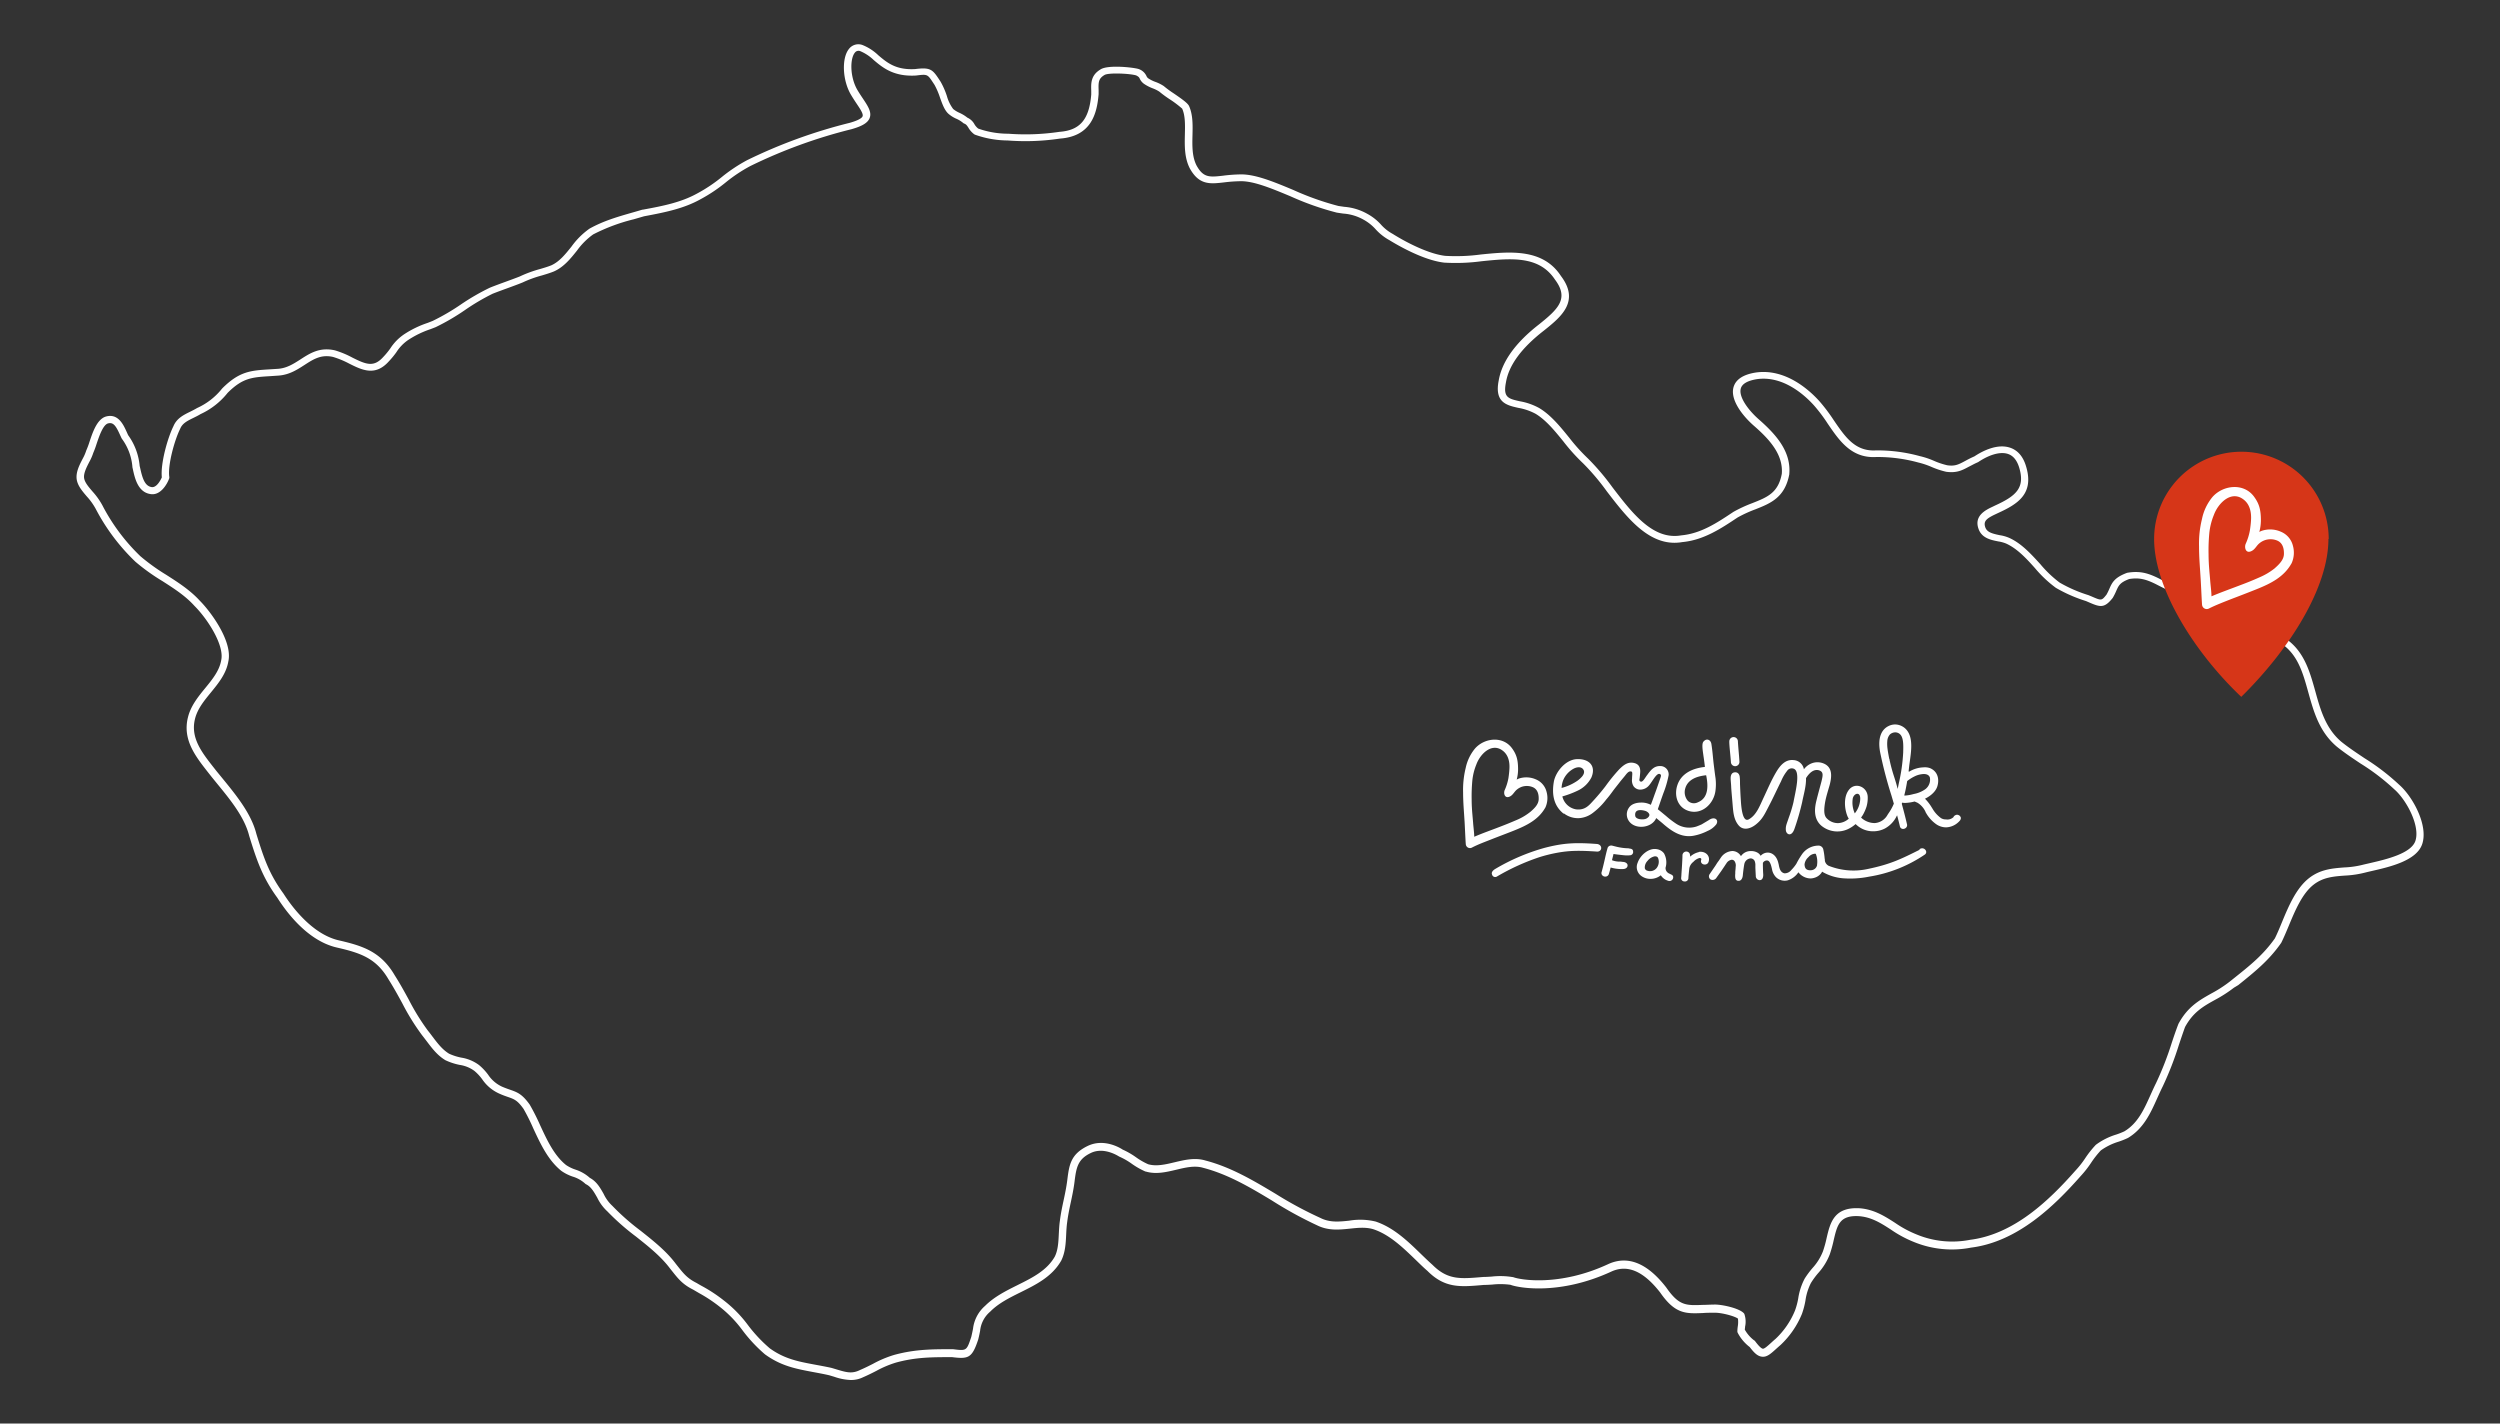 <svg xmlns="http://www.w3.org/2000/svg" viewBox="0 0 774.55 441.04"><rect x="0" y="0" width="774.55" height="441.04" fill="#333333" stroke="none"/><defs><style>.cls-1{fill:#fff;}.cls-2{fill:#d63618;}</style></defs><title>Artboard 107</title><g id="Layer_15" data-name="Layer 15"><path class="cls-1" d="M263.51,427.55a17.54,17.54,0,0,1-5.05-1l-1.57-.47c-1.69-.39-3.35-.69-5-1-5.3-1-9.88-1.84-14.9-5.49A46.37,46.37,0,0,1,230,412.1a37.14,37.14,0,0,0-7.27-7.43,45.21,45.21,0,0,0-6.07-4l-1.9-1.11c-3.27-1.63-4.65-3.38-6.57-5.8l-.62-.78c-2.8-3.74-6.74-6.86-10.55-9.88a74.09,74.09,0,0,1-8.84-7.78,13.94,13.94,0,0,1-3.13-4.24c-1-1.74-1.88-3.38-3.48-4.17a1.29,1.29,0,0,1-.3-.22,10,10,0,0,0-3.82-2.15,13.75,13.75,0,0,1-3.51-1.76c-4.15-3.32-6.48-8.36-8.74-13.23a62.41,62.41,0,0,0-3-6c-1.9-2.66-2.85-3-4.92-3.72-.73-.25-1.56-.54-2.57-1a12.53,12.53,0,0,1-5.28-4.4,14.47,14.47,0,0,0-2.45-2.64,10.13,10.13,0,0,0-4.55-1.86,19.05,19.05,0,0,1-4.42-1.45c-2.5-1.5-4.11-3.64-5.82-5.9-.47-.61-.94-1.24-1.44-1.87a70.64,70.64,0,0,1-6.14-9.92c-1.3-2.38-2.64-4.84-4.26-7.39-3.86-6.61-8.81-8.18-15.92-9.82-8.86-2-15.39-10.53-18.5-15.42-4.56-6.26-6.34-11.43-8.73-19.2-1.45-5.79-5.78-11.11-10-16.25-.63-.78-1.26-1.54-1.86-2.3l-.86-1.09c-3.92-5-8-10.17-6.24-17.12.89-3.57,3.17-6.36,5.37-9.05s4.39-5.38,4.93-8.64c1-4.56-4.16-12.66-8.28-16.78-2.83-3.14-6.29-5.35-9.95-7.7a62.38,62.38,0,0,1-8.36-6,62.88,62.88,0,0,1-12.31-16.4,19.68,19.68,0,0,0-2.76-3.84c-1.39-1.63-2.69-3.17-3.07-5-.45-2.26.72-4.56,1.76-6.58a14.11,14.11,0,0,0,1.12-2.53,1.17,1.17,0,0,1,.09-.24,24.69,24.69,0,0,0,.94-2.53c1-3,2.26-6.75,4.82-7.77,4-1.33,5.69,2.43,6.71,4.68.15.34.3.67.45,1a19.13,19.13,0,0,1,3.57,9.54c.07.26.14.56.21.88.62,2.78,1.35,5.31,3.44,5.66,1.5.3,2.75-1.94,3.22-3-.45-4.32,1.82-12.3,3.59-15.84,1-2.43,3.09-3.47,5.14-4.48.72-.36,1.46-.72,2.18-1.16a20.82,20.82,0,0,0,7.73-6l.08-.09c5.32-5.32,8.85-5.54,14.71-5.9l2.65-.17c2.7-.23,4.73-1.54,6.88-2.92,2.94-1.91,6-3.87,10.68-2.79a28.68,28.68,0,0,1,5.41,2.25c4.25,2.12,6.6,3.07,9.53-.18a23.28,23.28,0,0,0,2.21-2.68,15.22,15.22,0,0,1,4.31-4.39,31.07,31.07,0,0,1,7.25-3.51l1.57-.62a67.86,67.86,0,0,0,8.69-5.06,70.29,70.29,0,0,1,9.05-5.24c1.5-.6,3.11-1.19,4.67-1.76s3.14-1.14,4.55-1.7a37.74,37.74,0,0,1,6.23-2.29c1.26-.37,2.44-.72,3.52-1.15,2.53-1.13,4.34-3.4,6.27-5.8a23.73,23.73,0,0,1,5.6-5.58c4.33-2.41,8.59-3.63,13.1-4.93,1.06-.3,2.14-.61,3.24-.94l.12,0c6.56-1.19,12-2.32,16.85-5a47.29,47.29,0,0,0,7.61-5.07,49.37,49.37,0,0,1,7.92-5.28,159.47,159.47,0,0,1,31.77-11.56c3-.85,3.85-1.59,4-2.05.27-.73-.72-2.21-1.87-3.92-.52-.78-1.1-1.67-1.69-2.65-2.69-4.47-3-11.42-.66-14.29a3.66,3.66,0,0,1,4.32-1.15,15.29,15.29,0,0,1,4.79,3.14c2.68,2.26,5.44,4.61,11.4,4.26,4.71-.6,5.38.12,7.45,3.26l.45.69a24.19,24.19,0,0,1,1.93,4.42,12.06,12.06,0,0,0,1.94,4,8.59,8.59,0,0,0,2,1.21,11.18,11.18,0,0,1,2.4,1.47,4.69,4.69,0,0,1,2.17,2,4.69,4.69,0,0,0,1.2,1.39,28.06,28.06,0,0,0,9.2,1.59h.13a71.22,71.22,0,0,0,15.79-.58c6.4-.46,9.25-3.81,9.89-11.57,0-.31,0-.71,0-1.1-.08-2.39-.15-4.86,2.87-6.67,2.27-1.51,10.28-.63,11.86-.11l.15.06a4.09,4.09,0,0,1,2.23,2.1,1.68,1.68,0,0,0,.76.84,10.08,10.08,0,0,0,2.08,1,12.22,12.22,0,0,1,2.51,1.26l.17.14a31.44,31.44,0,0,0,2.87,2.1c2.94,2,4.38,3.09,4.8,3.94,1.22,2.72,1.14,5.9,1.07,9-.08,3.25-.16,6.61,1.23,9.38,2.13,3.91,4.07,3.69,8.34,3.2a47.24,47.24,0,0,1,5.54-.39c4.55,0,10.2,2.35,16.18,4.85a86.8,86.8,0,0,0,13.9,4.93l1.85.27a17.15,17.15,0,0,1,7.1,2.16,15.86,15.86,0,0,1,4.23,3.32,13.63,13.63,0,0,0,3.72,2.94l.09.06c4.63,2.89,11.31,6.17,16.15,6.71a57.81,57.81,0,0,0,11.05-.43c9-.9,19.19-1.91,24.78,6.68,6,7.93-.09,12.76-5.41,17-6.85,5.32-10.75,10.68-11.63,15.92-.94,4.71.71,5.08,4.33,5.89a19.12,19.12,0,0,1,6,2.11c3.55,2.13,6.44,5.68,9.23,9.12a57.8,57.8,0,0,0,5.85,6.5,73.56,73.56,0,0,1,7.58,8.92c6.18,8.07,12.58,16.4,21.29,14.89,6.11-.56,11-3.82,16.19-7.28a42.56,42.56,0,0,1,5.88-2.72c4.63-1.83,8-3.16,9.11-9.09.47-6.05-3.95-10.8-8.8-15-3.68-3.28-7.23-8.11-6.15-11.85.68-2.35,2.94-3.86,6.72-4.49,9.53-1.47,17.14,5.78,20,9a53.82,53.82,0,0,1,4.33,5.76c3.57,5.22,6.63,9.73,13.09,9.34h0a49.76,49.76,0,0,1,13.55,1.77,24.81,24.81,0,0,1,4.41,1.47,23.77,23.77,0,0,0,4.1,1.37c2.42.35,3.53-.25,5.53-1.32.81-.44,1.72-.93,2.88-1.43,2.47-1.64,7.14-4.09,11.19-2.65,2.28.81,3.9,2.7,4.79,5.62,2.66,8.62-2.57,11.81-8.65,14.58l-.76.36c-2.66,1.27-3.84,2.07-3.21,4,.53,1.6,2.12,2,4.47,2.5a11.69,11.69,0,0,1,3,.85c3.8,1.73,6.74,5,9.59,8.11a35.85,35.85,0,0,0,6,5.73,43.3,43.3,0,0,0,8.9,3.88l1,.41c3.06,1.33,3.09,1.35,4.61-.55a16.64,16.64,0,0,0,.89-1.81c.82-1.86,1.52-3.47,5.39-4.92a1.29,1.29,0,0,1,.21-.06c3.93-.65,6.5.14,9.88,1.83,5,2.64,10.49,4.92,15.77,7.13,7.43,3.11,15.12,6.33,22.18,10.7,6.69,3.82,8.55,10.55,10.36,17,1.58,5.71,3.21,11.61,8.13,15.74,2.23,1.79,4.73,3.45,7.14,5.06a69.29,69.29,0,0,1,10.68,8.17c4.23,3.66,9.13,12.62,7.19,18.42-1.71,5.15-10,7.07-15.57,8.34-.69.16-1.32.3-1.87.44a31.23,31.23,0,0,1-6.59,1c-3.42.26-6.66.5-9.62,2.81-3.53,2.74-5.75,8.06-7.7,12.76-.78,1.86-1.51,3.61-2.3,5.2l-.09.14c-3.79,5.43-8.17,8.91-13.24,13L692.13,306a42,42,0,0,1-5.91,3.8c-3.62,2-6.75,3.8-9.25,8.39-.67,1.85-1.3,3.73-1.91,5.55a100.15,100.15,0,0,1-5,12.85c-.59,1.18-1.14,2.41-1.68,3.6-2.08,4.65-4.24,9.45-9.08,12.36a25.85,25.85,0,0,1-2.86,1.15,18.92,18.92,0,0,0-5.57,2.73,29.62,29.62,0,0,0-3,3.82,32.24,32.24,0,0,1-3.28,4.17c-8.23,9.33-19.58,20.33-33.94,22.12a30.93,30.93,0,0,1-17.78-1.79,35.78,35.78,0,0,1-7-3.78c-3.09-2-6-3.86-9.84-4.17-6.08-.38-6.81,2.72-7.91,7.41a39.62,39.62,0,0,1-1.23,4.45,18.84,18.84,0,0,1-3.64,5.84,24.74,24.74,0,0,0-2.19,3,17.17,17.17,0,0,0-1.69,5.4,25,25,0,0,1-1.1,4.19,27.54,27.54,0,0,1-6.56,9.56c-.6.52-1.08.95-1.5,1.33-1.61,1.45-2.77,2.5-4.25,2.36s-2.52-1.26-3.87-3a13.22,13.22,0,0,1-3.7-4.39,1.13,1.13,0,0,1-.12-.51,13.53,13.53,0,0,1,.12-1.43,8.38,8.38,0,0,0,.06-2.48c-1.09-.8-5-1.82-7.06-1.82-1.36,0-2.6,0-3.69.09-5.42.23-8.68.36-13.32-6.32-5.19-6.68-10.17-8.82-15.2-6.5-15.8,7.29-28.5,5.11-31.23,4.07a23.47,23.47,0,0,0-5.66-.06c-.95.06-1.85.11-2.6.11l-.56.05c-6.68.57-11.51,1-16.88-4.4-1.17-1-2.36-2.18-3.61-3.39-4-3.86-8.12-7.85-13.15-9.52-2.33-.7-4.73-.45-7.26-.18-3.27.34-6.65.69-10.1-1A121.75,121.75,0,0,1,394,371.9c-6.64-4-13.5-8.07-21.21-10.08-2.61-.78-5.39-.12-8.33.58-3.11.74-6.33,1.51-9.49.56l-.1,0a23.53,23.53,0,0,1-4.22-2.4,21.34,21.34,0,0,0-3.81-2.19.94.94,0,0,1-.22-.12c-.05,0-4.5-3-8.6-1.06s-4.55,4.46-5.1,8.86c-.29,2.35-.73,4.41-1.16,6.41s-.85,4-1.13,6.21c-.18,1.3-.25,2.61-.31,3.88-.13,2.68-.26,5.44-1.52,8-2.84,5-7.8,7.44-12.59,9.82-3.53,1.75-6.87,3.41-9.42,6a8.93,8.93,0,0,0-3.13,5.94c-.15.77-.32,1.64-.59,2.7-1.9,5.73-3,6.09-8.07,5.46-6.29,0-11.27,0-17.4,1.68a32.26,32.26,0,0,0-6.12,2.59c-1.23.63-2.51,1.28-4.06,1.95A8.43,8.43,0,0,1,263.51,427.55Zm-80.76-62.62c2.12,1.13,3.22,3.1,4.29,5a11.83,11.83,0,0,0,2.63,3.62l.13.13a72.16,72.16,0,0,0,8.63,7.59c3.92,3.11,8,6.32,10.94,10.27l.6.76c1.87,2.35,3,3.77,5.88,5.21.73.44,1.34.79,2,1.14a46.8,46.8,0,0,1,6.28,4.16,38.72,38.72,0,0,1,7.68,7.83,45.2,45.2,0,0,0,6.66,7.08c4.56,3.31,8.9,4.12,13.93,5.06,1.63.3,3.32.61,5.12,1,.62.17,1.15.34,1.66.49,3,.9,4.77,1.45,7.31.17,1.54-.66,2.79-1.29,4-1.91a33.85,33.85,0,0,1,6.54-2.75c6.47-1.77,11.86-1.77,18.09-1.77h.15c4.2.53,4.2.53,5.65-3.81.22-.93.39-1.77.54-2.51a11.13,11.13,0,0,1,3.75-7.12c2.82-2.82,6.48-4.64,10-6.4,4.69-2.33,9.12-4.54,11.58-8.84,1-2,1.13-4.44,1.25-7,.07-1.33.13-2.69.33-4.07.29-2.33.73-4.39,1.16-6.39s.85-4,1.13-6.21c.59-4.69,1-8.07,6.38-10.65,5-2.38,10,.62,10.79,1.16a24.28,24.28,0,0,1,4.11,2.36,21.82,21.82,0,0,0,3.76,2.17c2.55.74,5.32.09,8.24-.61,3.11-.74,6.33-1.5,9.49-.55,8,2.08,15,6.27,21.77,10.32a118.9,118.9,0,0,0,13.92,7.5c2.91,1.46,5.81,1.15,8.89.83a20.29,20.29,0,0,1,8.19.27c5.56,1.86,9.88,6,14.05,10.06,1.24,1.2,2.41,2.33,3.59,3.38,4.67,4.66,8.6,4.33,15.12,3.78l.66-.05c.77,0,1.63-.06,2.54-.12a23.51,23.51,0,0,1,6.44.15l.14,0c2.22.89,14.43,3,29.49-4,6.07-2.79,12.13-.36,18,7.22,3.95,5.7,6.12,5.61,11.37,5.4,1.11,0,2.37-.1,3.78-.1,2.18,0,7.3,1.08,8.84,2.63a1.11,1.11,0,0,1,.22.3,7.32,7.32,0,0,1,.22,3.94c0,.32-.07.64-.09.89a10.71,10.71,0,0,0,2.8,3.26,1.16,1.16,0,0,1,.4.33c1.12,1.5,1.93,2.28,2.4,2.33s1.41-.8,2.49-1.77c.44-.4.92-.84,1.47-1.31a25,25,0,0,0,6-8.76,22.05,22.05,0,0,0,1-3.76,19.23,19.23,0,0,1,2-6.13,28.38,28.38,0,0,1,2.39-3.23,16.8,16.8,0,0,0,3.24-5.14,34.63,34.63,0,0,0,1.17-4.22c1.12-4.77,2.3-9.68,10.32-9.19,4.42.37,7.72,2.48,10.91,4.53a33.88,33.88,0,0,0,6.62,3.57,28.78,28.78,0,0,0,16.59,1.67c13.68-1.71,24.62-12.35,32.63-21.43A28.86,28.86,0,0,0,646,358.9a31.46,31.46,0,0,1,3.29-4.17l.09-.08a20.71,20.71,0,0,1,6.29-3.15,22.43,22.43,0,0,0,2.52-1c4.15-2.49,6.06-6.76,8.09-11.28.55-1.21,1.11-2.47,1.72-3.69A97.92,97.92,0,0,0,672.88,323c.62-1.86,1.27-3.78,2-5.68a.77.77,0,0,1,.07-.16c2.82-5.22,6.39-7.24,10.18-9.37a39.88,39.88,0,0,0,5.6-3.6l1.33-1.06c5.11-4.07,9.14-7.29,12.74-12.4.74-1.49,1.45-3.19,2.19-5,2.07-5,4.41-10.57,8.42-13.69,3.51-2.73,7.24-3,10.86-3.29a28.33,28.33,0,0,0,6.15-.92l2-.46c4.72-1.09,12.6-2.91,13.91-6.83,1.56-4.68-2.82-12.79-6.54-16l-.06-.06a66.72,66.72,0,0,0-10.36-7.91c-2.46-1.64-5-3.33-7.33-5.2-5.48-4.61-7.21-10.86-8.89-16.9-1.76-6.34-3.41-12.32-9.32-15.69-6.94-4.3-14.54-7.48-21.89-10.56-5.32-2.23-10.82-4.53-15.93-7.2-3.37-1.69-5.42-2.09-8.34-1.63-2.86,1.09-3.26,2-4,3.65a18.46,18.46,0,0,1-1.07,2.14l-.09.13c-2.55,3.18-3.8,2.84-7.37,1.28l-.86-.37a45.57,45.57,0,0,1-9.32-4.09,37.16,37.16,0,0,1-6.5-6.13c-2.68-3-5.46-6-8.87-7.57a10.24,10.24,0,0,0-2.44-.68c-2.32-.46-5.21-1-6.2-4-1.35-4,2.25-5.74,4.4-6.76l.76-.37c6.6-3,9.38-5.53,7.45-11.83-.68-2.18-1.81-3.57-3.37-4.12-2.3-.82-5.67.07-9.24,2.45l-.18.1c-1.11.47-2,1-2.79,1.38-2.11,1.14-3.77,2-7,1.57a25.66,25.66,0,0,1-4.56-1.51,24.66,24.66,0,0,0-4.1-1.37,47.86,47.86,0,0,0-13-1.7c-7.68.46-11.43-5-15.06-10.34a49.65,49.65,0,0,0-4.14-5.52c-2.59-2.92-9.5-9.53-17.91-8.24-2.81.47-4.46,1.43-4.87,2.86-.73,2.54,2.21,6.59,5.46,9.48,5.31,4.65,10.15,9.93,9.56,17,0,0,0,.07,0,.11-1.36,7.23-5.81,9-10.53,10.87a38.89,38.89,0,0,0-5.51,2.53c-5.14,3.43-10.51,7-17.11,7.61-10,1.75-17.12-7.56-23.42-15.77a71.27,71.27,0,0,0-7.3-8.62,58.33,58.33,0,0,1-6.09-6.75c-2.66-3.28-5.42-6.67-8.63-8.6a17.59,17.59,0,0,0-5.34-1.84c-3.67-.82-7.47-1.67-6.09-8.54,1-5.8,5.16-11.64,12.47-17.32,5.95-4.76,9.38-8,4.95-13.89C476.84,79.17,468.19,80,459,80.94a60.17,60.17,0,0,1-11.52.43c-6.55-.73-14.67-5.52-17.08-7A16.35,16.35,0,0,1,426.17,71a14.14,14.14,0,0,0-3.71-2.94,14.86,14.86,0,0,0-6.31-1.89c-.62-.09-1.27-.18-2-.3a87.76,87.76,0,0,1-14.35-5.06c-5.76-2.4-11.2-4.67-15.29-4.67a46.14,46.14,0,0,0-5.28.37c-4.33.5-7.75.89-10.64-4.41-1.66-3.32-1.57-7-1.49-10.5.07-3,.13-5.74-.84-7.94a33.72,33.72,0,0,0-4-3,34.83,34.83,0,0,1-3.09-2.28,10.78,10.78,0,0,0-2-1,12.75,12.75,0,0,1-2.51-1.26,4,4,0,0,1-1.55-1.76c-.16-.34-.27-.57-1.11-1-1.92-.59-8.64-.9-9.83-.11-1.84,1.1-1.88,2.23-1.8,4.66,0,.41,0,.83,0,1.27-.5,6.09-2.32,13.07-12,13.76a72.28,72.28,0,0,1-16.2.58,30.7,30.7,0,0,1-10.12-1.8l-.21-.12A6.67,6.67,0,0,1,300,39.51c-.46-.7-.7-1-1.23-1.21a1.11,1.11,0,0,1-.45-.28,8.6,8.6,0,0,0-2-1.22,9.46,9.46,0,0,1-2.59-1.65c-1.15-1.14-1.79-2.94-2.48-4.85a23.39,23.39,0,0,0-1.71-4l-.43-.65c-1.77-2.69-1.77-2.69-5.32-2.25-6.93.41-10.35-2.47-13.09-4.79a13.67,13.67,0,0,0-4.07-2.72,1.42,1.42,0,0,0-1.78.43c-1.59,1.95-1.51,7.72.85,11.66.56.93,1.13,1.79,1.64,2.55,1.55,2.33,2.78,4.17,2.11,6-.55,1.48-2.21,2.52-5.57,3.48a157.52,157.52,0,0,0-31.35,11.4,47.36,47.36,0,0,0-7.56,5A48.93,48.93,0,0,1,217,61.75c-5.13,2.85-10.71,4-17.46,5.26l-3.2.93a56.9,56.9,0,0,0-12.57,4.69,21.85,21.85,0,0,0-5,5c-2,2.51-4.09,5.11-7.16,6.47-1.22.49-2.45.86-3.76,1.25a35.8,35.8,0,0,0-5.95,2.17c-1.53.62-3.15,1.21-4.71,1.78s-3.13,1.14-4.55,1.7A67.86,67.86,0,0,0,144,96.1a69.74,69.74,0,0,1-9,5.25l-1.65.64a29.34,29.34,0,0,0-6.74,3.25l-.1.06a13.09,13.09,0,0,0-3.7,3.82,25.93,25.93,0,0,1-2.39,2.89c-4.19,4.66-8.28,2.62-12.22.65a27.76,27.76,0,0,0-5-2.07c-3.69-.85-6.09.69-8.87,2.49-2.29,1.48-4.65,3-7.93,3.28l-2.69.18c-5.66.35-8.51.52-13.19,5.18a23,23,0,0,1-8.37,6.57c-.73.44-1.51.83-2.27,1.2-1.89.93-3.38,1.67-4.06,3.36-1.74,3.5-3.89,11.22-3.37,14.89a1.1,1.1,0,0,1-.06.57c-.77,2.05-2.87,5.35-5.89,4.74-3.76-.63-4.71-4.88-5.28-7.42-.07-.32-.13-.62-.2-.89a.36.36,0,0,1,0-.11,17,17,0,0,0-3.26-8.7l-.08-.13c-.17-.34-.34-.72-.52-1.11-1.31-2.91-2.13-4-3.82-3.47-1.51.6-2.66,4.06-3.43,6.35a27.36,27.36,0,0,1-1,2.71,16,16,0,0,1-1.27,2.89c-.87,1.7-1.85,3.62-1.56,5.09.26,1.29,1.33,2.55,2.57,4a22.05,22.05,0,0,1,3.07,4.3A60.23,60.23,0,0,0,43.5,172.33a62.48,62.48,0,0,0,8,5.76c3.63,2.32,7.38,4.72,10.38,8,3.45,3.45,10.23,12.66,8.87,18.8-.63,3.8-3.06,6.78-5.41,9.65-2.14,2.62-4.16,5.09-4.92,8.16-1.47,5.86,2.07,10.37,5.82,15.14l.85,1.08L69,241.25c4.16,5.09,8.86,10.85,10.42,17.08,2.29,7.45,3.93,12.37,8.41,18.53,2.39,3.75,8.76,12.54,17.11,14.47,7.47,1.72,13.08,3.51,17.37,10.87,1.64,2.57,3,5.07,4.32,7.48a69.4,69.4,0,0,0,5.92,9.6c.51.63,1,1.27,1.47,1.91,1.64,2.17,3.06,4,5.1,5.26a16.54,16.54,0,0,0,3.83,1.23,12.39,12.39,0,0,1,5.47,2.3,17,17,0,0,1,2.82,3,10.34,10.34,0,0,0,4.37,3.72c.95.4,1.73.68,2.43.92,2.23.78,3.71,1.3,6.09,4.63a67.52,67.52,0,0,1,3.19,6.31c2.14,4.63,4.36,9.43,8.06,12.39a11.82,11.82,0,0,0,2.92,1.42A12.44,12.44,0,0,1,182.75,364.93Zm523-73.63h0Z"/><path class="cls-2" d="M721.39,167c0,14.93-11.77,33.89-27,48.9-15-14.22-27-34-27-48.9a27,27,0,1,1,54.09,0Z"/><path class="cls-1" d="M709.93,174.63a8,8,0,0,0,.44-5.62,6.32,6.32,0,0,0-3.78-4.3,8.18,8.18,0,0,0-5.86-.25,4.3,4.3,0,0,0-.75.36,14.33,14.33,0,0,0,.49-3.54c0-3.38-.54-5.24-2.13-7.41-3.2-4.35-9.61-3.62-12.9.14a15.54,15.54,0,0,0-3.22,6.78,31.66,31.66,0,0,0-.91,8.58c0,3.27.28,6.4.51,10.19.1,1.48.36,7.52.44,7.94a1.46,1.46,0,0,0,2.17,1c2.19-1.09,4.3-1.88,6.52-2.77,2.63-1,5.47-2.09,8.09-3.14,4.37-1.75,8.53-3.77,10.89-8m-24.77,10.11c0-1.26-.33-3.76-.4-4.85-.1-1.55-.5-4.83-.5-8a58,58,0,0,1,.22-6.59,20.25,20.25,0,0,1,1.42-5.72c1.37-3.75,5.55-7.9,9.43-4.59,1.76,1.5,2.23,3.84,2.08,6.25-.06,1.07-.19,2.07-.35,3.14a17.39,17.39,0,0,1-1.27,4.08c-.52,1.13-.06,3,1.48,2.43a3,3,0,0,0,.51-.24h0c1-.59,1.37-1.64,2.33-2.37a5.36,5.36,0,0,1,5.39-.77c1.7.7,2.14,2.43,2.11,4.09,0,1.9-1.53,3.31-2.88,4.53a20.28,20.28,0,0,1-4.71,2.79c-2.24,1-4,1.7-6.2,2.52-2.9,1.11-5.69,2.1-8.68,3.36"/><path class="cls-1" d="M504.76,262.83a17.58,17.58,0,0,1-4-.51l-1.38-.35a1.53,1.53,0,0,0-.3,0,1.14,1.14,0,0,0-1.08,1c-.25.77-.59,2.3-.87,3.53l-.09.39c-.25,1.1-.5,2.11-.83,3.3a1,1,0,0,0,.17.95,1.22,1.22,0,0,0,1,.45,1.12,1.12,0,0,0,1.08-.82c.24-.8.41-1.43.55-2a12.3,12.3,0,0,0,1.82.38,11.45,11.45,0,0,0,1.91.1c.94,0,1.51-.46,1.52-1.12s-.68-1-1.21-1.08c-.27,0-.6-.07-.92-.1l-.3,0a6.51,6.51,0,0,1-2.4-.44c.07-.34.16-.68.24-1s.16-.62.23-.93c0,0,.95.17,3.29.4a8.37,8.37,0,0,0,1.85,0,1,1,0,0,0,.92-1.21c0-.4-.25-.85-1.19-.86"/><path class="cls-1" d="M517.06,270.61a2.44,2.44,0,0,1-.64-.52,1.83,1.83,0,0,1-.4-1.26,5.75,5.75,0,0,0-.48-4.44,3.37,3.37,0,0,0-2.15-1.29,3.08,3.08,0,0,0-.75-.07c-2.09,0-4.45,1.94-5.26,4.26a3.4,3.4,0,0,0,1,4,4.72,4.72,0,0,0,3.07,1,5,5,0,0,0,3.1-1.11,4,4,0,0,0,2.21,1.68,1.16,1.16,0,0,0,1.63-1.11c0-.71-.69-.77-1.3-1.15M513.2,269a2.58,2.58,0,0,1-2.79.77,1.08,1.08,0,0,1-.81-.74,2.9,2.9,0,0,1,.83-2.3,3.76,3.76,0,0,1,2.23-1.42h.11a1.41,1.41,0,0,1,.52.09c.31.12.52.52.61,1.19a3.17,3.17,0,0,1-.7,2.42"/><path class="cls-1" d="M526.34,264a6,6,0,0,0-2.71,1.42,2.39,2.39,0,0,0-.15-1,1.19,1.19,0,0,0-2.22.57c0,.77-.07,1.9-.12,2.81s-.1,1.53-.2,3c0,.38-.08,1.18-.08,1.18a1,1,0,0,0,1,1.11,1.06,1.06,0,0,0,1.24-1c0-.33.18-2.18.29-3.05a3.14,3.14,0,0,1,1.23-2,4,4,0,0,1,1.95-1.22c.48,0,.6.31.49.63-.49,1.44,1.79,2,2.28.59.67-1.93-1.06-3.43-3-3.1"/><path class="cls-1" d="M594.82,263.23c-6,3-9.12,4.53-16.15,6a20.83,20.83,0,0,1-12.13-1,2.24,2.24,0,0,1-1.16-1.55c0-.24,0-.48-.07-.71a20,20,0,0,0-.44-2.9,1.53,1.53,0,0,0-1.64-1.08,6.24,6.24,0,0,0-5,2.78,25.21,25.21,0,0,0-1.69,2.85,12.23,12.23,0,0,1-1.57,1.94,2.59,2.59,0,0,1-1.82,1,1.32,1.32,0,0,1-.34,0c-1.25-.3-1.51-1.61-1.7-2.56a4.06,4.06,0,0,0-.12-.52c-.56-2.49-2.1-3.35-3.36-3.33a3,3,0,0,0-2.15,1,2.57,2.57,0,0,0-1-1,3.92,3.92,0,0,0-2-.47,3.6,3.6,0,0,0-3.1,1.58,3.11,3.11,0,0,0-2.59-1.6,4.57,4.57,0,0,0-3.51,1.87c-.33.47-.65,1-1,1.45s-.73,1.16-1.14,1.71h0l-1.42,2.08a1.2,1.2,0,0,0,.2,1.68,1.39,1.39,0,0,0,1.81-.42l1.56-2.18,1.05-1.56c.21-.32.37-.58.5-.74a2.29,2.29,0,0,1,1.69-1.18,1.07,1.07,0,0,1,.81.36,2.37,2.37,0,0,1,.4,1.85c0,.48-.08,1.05-.12,1.53l0,.5c-.13,1.55.09,2.15.83,2.29l.24,0c.7,0,1.18-.67,1.28-1.76.12-1.43.39-3.18.47-3.51a2.15,2.15,0,0,1,1.92-1.68,1.4,1.4,0,0,1,1.27.81,3.37,3.37,0,0,1,.22,1.43c0,.22,0,.45,0,.67,0,0,.07,1.54.13,2.51a1.26,1.26,0,0,0,1.16,1.32c.78,0,1.15-.59,1.15-1.7-.07-.86-.09-2-.11-2.76,0-.37,0-.69,0-.88a1.38,1.38,0,0,1,1.49-.73c.79.21,1.12,1.74,1.33,2.66a5.15,5.15,0,0,0,.12.54,4.75,4.75,0,0,0,1.1,1.93,3.86,3.86,0,0,0,3.65,1,6.29,6.29,0,0,0,3.31-2.5,4.85,4.85,0,0,0,3.8,1.91,4,4,0,0,0,1-.16,4.06,4.06,0,0,0,2.35-1.59,2.25,2.25,0,0,0,.18-.35,15.27,15.27,0,0,0,6.6,2.06,29.66,29.66,0,0,0,8-.52,42.6,42.6,0,0,0,17.2-6.81c1.26-.84-.25-2.73-1.69-1.64m-31.64,4.85a2,2,0,0,1-1.72,1.6,3,3,0,0,1-.83,0c-.69-.11-1.3-.46-1.35-1.8a3.52,3.52,0,0,1,1.2-2.23,2.93,2.93,0,0,1,2-1.07.88.88,0,0,1,.29.05,6.51,6.51,0,0,1,.39,3.41"/><path class="cls-1" d="M494.76,261.48c-6.61-.48-10.25-.34-16.21,1.2a63.26,63.26,0,0,0-15.45,6.63c-.86.59-1.05,1.16-.83,1.65a1,1,0,0,0,1.5.61,69,69,0,0,1,13.16-6,46.77,46.77,0,0,1,5.48-1.36c3.77-.68,6.67-.76,12.38-.37,1.64.06,1.81-2.12,0-2.36"/><path class="cls-1" d="M607.47,253.3a1,1,0,0,0-.55-.71,1.35,1.35,0,0,0-.63-.17,1.52,1.52,0,0,0-1,.57.24.24,0,0,0,0,.11h0a2.7,2.7,0,0,1-2.38.77h0a2.75,2.75,0,0,1-1.53-.39,9.59,9.59,0,0,1-2.65-2.93c-.08-.15-.16-.26-.23-.37a14.06,14.06,0,0,0-2-2.62l-.11-.11.14-.06c.72-.35,3.11-1.67,3.73-3.88S600.31,239,598,238a4.63,4.63,0,0,0-2-.26H596a9.1,9.1,0,0,0-4.47,1.32l-.19,0,0-.27c.06-.45.11-.93.16-1.38s.13-1,.21-1.6c.41-2.93.92-6.62-.53-9a4.79,4.79,0,0,0-4-2.36h0A4.63,4.63,0,0,0,585,225c-1.64.85-3.41,2.94-2.51,8A129.53,129.53,0,0,0,586,246.44v0l.75,2.55v0l0,0a15.29,15.29,0,0,1-1.65,3c-.11.16-.21.31-.3.46A4.92,4.92,0,0,1,580.9,255h-.3a6.16,6.16,0,0,1-4-1.7c.22-.32.48-.69.59-.88a13.45,13.45,0,0,0,1.1-2.52,9.71,9.71,0,0,0,.37-2.88c0-3.25-3.93-4.92-5.91-2.21-1.58,2.15-1.33,5.63-.4,8a4.69,4.69,0,0,0,.44.83,5.29,5.29,0,0,1-3.29,1.38,4.8,4.8,0,0,1-3.57-1.52c-.91-.95-.85-2.67-.48-4.9.27-1.64,1-3.92,1.41-5.36.62-2.39,1.07-5.46-1.82-6.68a5,5,0,0,0-3.91,0,5.4,5.4,0,0,0-2.24,1.78,3.46,3.46,0,0,0-3.25-2.85c-2.55-.26-4.17,1.74-5.36,3.75-1.47,2.48-2.63,5.23-3.86,7.84s-2.25,5.49-4.63,6.78c-2.12,1.13-2.37-4.79-2.46-6.14-.11-1.61-.18-3.23-.24-4.84,0-.67,0-1.44-.08-2.08,0-.41-.27-1.63-1.55-1.52-.93.08-1.28.86-1.27,1.88,0,.73.13,1.6.16,2.52s.29,3.63.42,5.25c.21,2.42.29,4.86,1.87,6.76,1.43,1.72,3.65,1.1,5.3-.2,2.07-1.61,2.82-3.3,4-5.58,1.37-2.58,2.57-5.26,3.88-7.87a13,13,0,0,1,1.85-3.19,1.72,1.72,0,0,1,2-.71c2.35.75.5,7.46,0,10.32a40.62,40.62,0,0,1-1.47,4.87c-.63,1.93-1,2.5-.91,3.85s1.73,2.24,2.65-.33a76.81,76.81,0,0,0,2.39-8.25c.48-2.51,1.28-5,1.21-7.52,1-1.59,2-2.31,2.89-2.48a2.36,2.36,0,0,1,1.6.26c.91.56.71,1.52.3,3.24-.53,2-1.09,4-1.58,6s-1.05,5.43,1.5,7.68a7.77,7.77,0,0,0,8.27,1.1,9.93,9.93,0,0,0,2.25-1.45l.14-.12a7.57,7.57,0,0,0,5.49,2.24,7.77,7.77,0,0,0,3.59-.87,8.62,8.62,0,0,0,3.63-3.83l.14-.25.07.27c.32,1.19.57,2.18.79,3.12a1,1,0,0,0,1,.83,1.3,1.3,0,0,0,1-.48,1.1,1.1,0,0,0,.2-1c-.52-2.26-1.1-4.44-1.6-6.27V249l.07-.22,0-.09h.09a4.76,4.76,0,0,0,.86.07h.08a13.51,13.51,0,0,0,2.87-.44h0l0,0,.45.2a5.11,5.11,0,0,1,.47.21,6.39,6.39,0,0,1,2.45,2.78l0,.07.17.29a10.77,10.77,0,0,0,3.25,3.56,5.42,5.42,0,0,0,2.81.9H603a5.81,5.81,0,0,0,3.77-1.63c.15-.13.3-.31.44-.46a1.35,1.35,0,0,0,.3-1M574.65,252a8.15,8.15,0,0,1-.64-4.56c.3-1.63,2.37-2.39,2.33.07a7.56,7.56,0,0,1-1.69,4.49m15-19.14v.19a54.84,54.84,0,0,1-1.33,9.51c-.09.46-.19.93-.28,1.4l-.09.47-.25-.91c-.27-1-.57-1.95-.87-2.9a49,49,0,0,1-1.41-5.22c0-.1,0-.2-.07-.3s-.06-.21-.08-.31l-.06-.29c-.15-.83-.3-1.6-.4-2.4a10.83,10.83,0,0,1-.08-2.59,3.37,3.37,0,0,1,.8-1.95,2.46,2.46,0,0,1,1.69-.66,2.17,2.17,0,0,1,1.34.49c1.12.92,1.17,3,1.09,5.47M592.92,246l-.24.06a12.2,12.2,0,0,1-2.47.42H590l0-.14c.34-1.31.62-2.71.87-4.27V242l0,0a12.29,12.29,0,0,1,2.32-1.47,6.92,6.92,0,0,1,2.22-.67c1.32-.19,2.2.17,2.5,1a3.7,3.7,0,0,1-1.41,3.65,8.91,8.91,0,0,1-3.6,1.49"/><path class="cls-1" d="M523.06,251.21c4.22,1.39,8-2.24,8.44-6.35a15.26,15.26,0,0,0,0-3.82c-.19-1.27-.34-2.54-.51-3.87-.28-2.25-.41-4.47-.77-6.68-.22-1.34-1.45-1.75-2.27-.91-.06.07-.13.12-.19.19-.6.72-.2,2.88,0,4.38.15,1,.35,2.42.45,3.46-3.59.38-7.19,1.86-8.48,5.5-1.13,3.19-.13,6.95,3.34,8.1m-1-6.74c.72-3,3.74-4,6.53-4.28.64,3.1.85,7-2.57,8.38a2.7,2.7,0,0,1-3.1-.46,4.12,4.12,0,0,1-.86-3.64"/><path class="cls-1" d="M538.91,236c-.11-2.14-.37-4.28-.48-6.42a1.33,1.33,0,0,0-2.61-.23c-.22.43.36,5,.45,6.77a1.32,1.32,0,0,0,2.64-.12"/><path class="cls-1" d="M484.52,252a7.13,7.13,0,0,0,4.7,1.48,7.83,7.83,0,0,0,4.29-1.64,21.52,21.52,0,0,0,4.13-4.13c.71-.82,1.22-1.47,2-2.55.66-.91,1.43-1.83,2.11-2.72.54-.7,1-1.23,1.57-1.92s1.26-1.83,2.17-1.46c.39.17.16,1.05.15,2.28a3.4,3.4,0,0,0,.49,2.28,2.55,2.55,0,0,0,2.4,1,3.54,3.54,0,0,0,2.33-1.24c1-1.09,2.36-4,3.37-3.58.61.26.38.72-.07,2-.52,1.5-.92,2.7-1.34,3.83s-.7,2-1.36,3.72a6.2,6.2,0,0,0-2.93-.7c-1.36,0-3,.33-3.85,1.59a3.59,3.59,0,0,0,.16,4.36c2,2.5,7,1.92,8.29-1.15.72.6,1.67,1.36,2.39,2,2.6,2.21,5.43,4.07,9,3.51a16.07,16.07,0,0,0,4.55-1.53,6.69,6.69,0,0,0,2.7-2.07c.85-1.48-.67-2.47-2.3-1.3l-2.26,1.35c-.52.25-1.55.64-1.58.65a7.35,7.35,0,0,1-6.45-.94,28.5,28.5,0,0,1-3-2.31c-.82-.67-1.78-1.48-2.56-2.09.79-2.25,1-2.94,1.74-5a30.14,30.14,0,0,0,1.61-5.54,2.57,2.57,0,0,0-2.43-2.84c-2-.1-3,1.11-4.18,2.73-.69.88-1.34,2.25-2,2.09s-.41-.75-.36-1.14.11-1,.15-1.46c.15-1.59-.23-2.94-2.23-3.24-1.79-.27-3.08.87-4.28,2.06a53.82,53.82,0,0,0-4.29,5.29c-1.15,1.49-2.15,2.68-3.34,4-1.53,1.63-2.77,3.46-5.75,3.08a5.27,5.27,0,0,1-4.21-4s0,0,0,0a30,30,0,0,0,4.66-1.75,9.1,9.1,0,0,0,4.33-4.11c1.54-3.6-.71-5.85-4.5-5.69-3.54.15-6.6,4-7.13,7-.69,4,0,7.51,3.06,9.92m25.37,1.59c-.88.31-3.05.19-3.21-.93-.34-2.44,2.42-1.75,3.1-1.55s1.34.81,1.28,1.32-.67,1-1.17,1.16m-25.43-12.23a7.24,7.24,0,0,1,3.33-3.43c1.1-.49,2.27-.51,2.84.42.48.77,0,1.64-.5,2.2a8.17,8.17,0,0,1-1.88,1.56,15.39,15.39,0,0,1-4.39,1.89,7.54,7.54,0,0,1,.6-2.64"/><path class="cls-1" d="M478.75,250.27a7.13,7.13,0,0,0,.39-5,5.63,5.63,0,0,0-3.36-3.83,7.35,7.35,0,0,0-5.22-.22,3.7,3.7,0,0,0-.66.33,12.39,12.39,0,0,0,.43-3.16c0-3-.48-4.65-1.89-6.58-2.84-3.87-8.55-3.22-11.47.12a13.88,13.88,0,0,0-2.87,6,28.42,28.42,0,0,0-.8,7.63c0,2.91.25,5.69.46,9.06.08,1.32.31,6.69.39,7.06a1.29,1.29,0,0,0,1.92.9c1.95-1,3.83-1.68,5.8-2.46,2.34-.93,4.86-1.86,7.19-2.79,3.89-1.56,7.59-3.36,9.69-7.09m-22,9c0-1.12-.29-3.33-.35-4.3-.09-1.38-.45-4.3-.45-7.16a54.46,54.46,0,0,1,.2-5.86,17.92,17.92,0,0,1,1.26-5.09c1.22-3.33,4.93-7,8.38-4.08,1.57,1.34,2,3.41,1.85,5.56-.05.94-.16,1.83-.3,2.78a16,16,0,0,1-1.13,3.64c-.46,1-.06,2.62,1.31,2.15a2.15,2.15,0,0,0,.46-.21h0c.87-.53,1.22-1.46,2.07-2.11a4.76,4.76,0,0,1,4.8-.69c1.51.62,1.9,2.17,1.87,3.64,0,1.69-1.35,2.95-2.56,4A18,18,0,0,1,470,254c-2,.86-3.6,1.51-5.52,2.24-2.58,1-5.06,1.86-7.72,3"/></g></svg>
